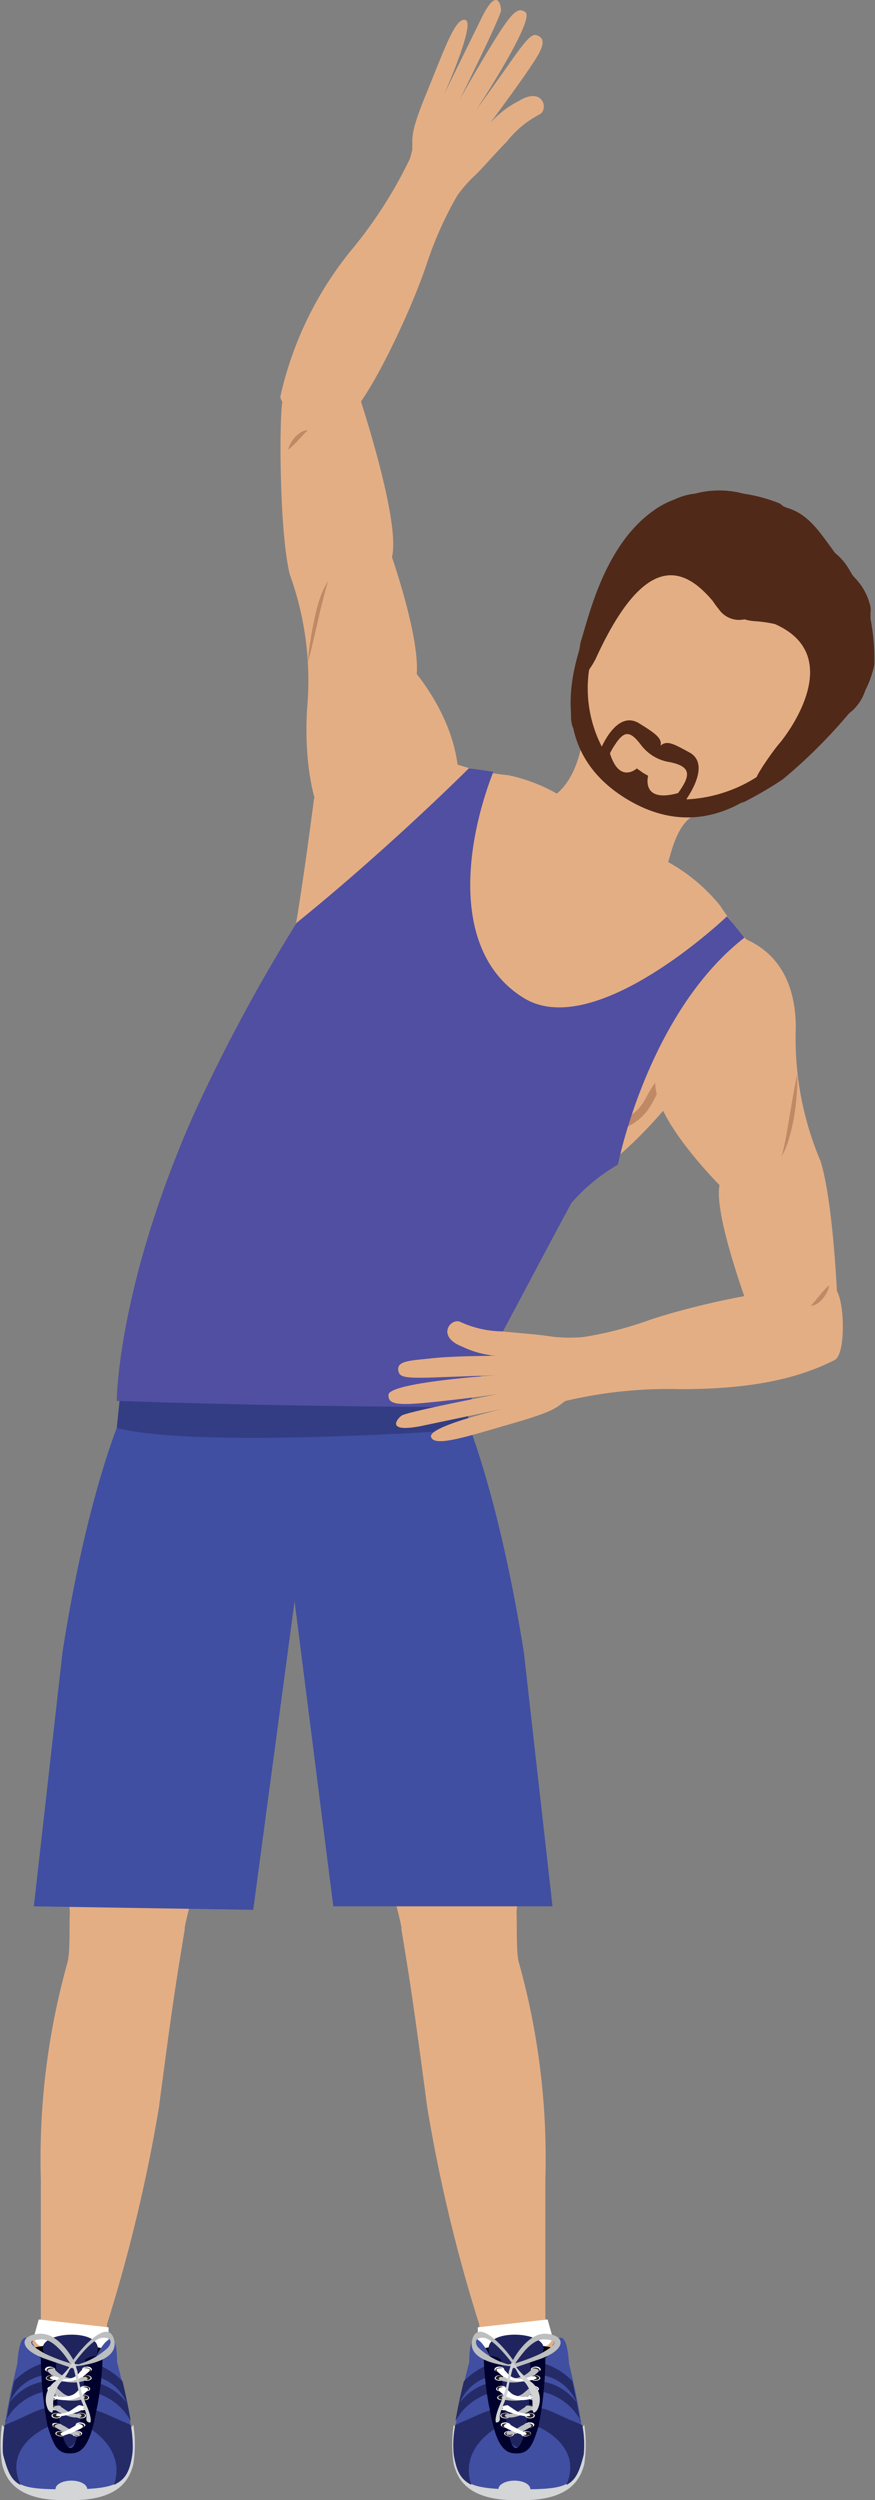 <svg xmlns="http://www.w3.org/2000/svg" viewBox="0 0 50.14 143.18"><rect x="0" y="0" width="50.14" height="143.18" fill="#808080" stroke="none"/><defs><style>.cls-1{fill:#e4ae84;}.cls-2{fill:#0d0b42;}.cls-11,.cls-12,.cls-13,.cls-15,.cls-2,.cls-4,.cls-6,.cls-7,.cls-8,.cls-9{fill-rule:evenodd;}.cls-3,.cls-7{fill:#404fa2;}.cls-14,.cls-4{fill:#fff;}.cls-5,.cls-8{fill:#d3d5d6;}.cls-6{fill:#000007;}.cls-9{fill:#252b67;}.cls-10{fill:#20245e;}.cls-11{fill:#00002d;}.cls-12{fill:#231f20;}.cls-13{fill:#bcbec0;}.cls-15{fill:#d1d3d4;}.cls-16{fill:#502919;}.cls-17{fill:#333d83;}.cls-18{opacity:0.26;}.cls-19{fill:#511d06;}.cls-20{fill:#504fa1;}</style></defs><g id="Layer_2" data-name="Layer 2"><g id="Capa_1" data-name="Capa 1"><path class="cls-1" d="M31.66,68.69c7.17-3.25,12.13-13.88,11.89-14.1l-.12-.11a14.86,14.86,0,0,1-2.17-2.62,10.24,10.24,0,0,0-3.87-2.93l-4-2.45a9.79,9.79,0,0,0-4.25-2.08,14.07,14.07,0,0,1-3.25-.72l-.16-.06L18,45.71s-1,7.73-1.33,8.52C13.24,62.4,8,70.43,6.92,79.57c-.18,1.5,7.68-1.7,7.18.16,0,0,.86.58,1.1.69s1.15.7,1.15.7c1.44-1.28,6.53,4.48,7.53,3.33C26.75,81.15,23.59,72.33,31.66,68.69Z"/><path class="cls-2" d="M6.54,134.09A9.6,9.6,0,0,0,1.47,134a20.92,20.92,0,0,0,.1,4.41c.19,0,4.39-1.56,4.47-1.67S6.54,134.09,6.54,134.09Z"/><path class="cls-1" d="M4.07,108.88c-.16.62,0,2.61-.19,3.47a41.61,41.61,0,0,0-1.54,12.46c0,5,0,8,0,8l3.77.37a91.86,91.86,0,0,0,3-12.5c.86-6.6,1.05-7.55,1.48-10.21C10.34,109.49,4.58,108.25,4.07,108.88Z"/><path class="cls-1" d="M4.22,111.07c.12,1.1,5.85,1.3,6.35-.59.65-3.91,8.38-24.4,3.36-26.83,0,0-5.28-9.1-7.57-.55C4.67,89.4,4.16,102.18,4,104.85A23.56,23.56,0,0,0,4.22,111.07Z"/><path class="cls-1" d="M6.12,136.91c.13-.83.38-.87.09-1.89a15,15,0,0,1,.12-4l-3.52,0a17.77,17.77,0,0,1-2,5.23Z"/><path class="cls-3" d="M7,81S5,85.46,3.58,94.64L1.94,109.18l12.57.2L17,90.81l.25-2.94L17,82.28Z"/><path class="cls-4" d="M1.94,133.84l.28-1,4,.45,0,1.19S2.08,135.23,1.94,133.84Z"/><path class="cls-5" d="M.12,138.86a7.6,7.6,0,0,0,0,2.27c.2.76.72,2.18,3.92,2.05l0-.67S.1,139,.12,138.86Z"/><path class="cls-5" d="M7.64,138.86a7.37,7.37,0,0,1,0,2.27c-.2.76-.71,2.18-3.92,2.05l0-.67S7.66,139,7.64,138.86Z"/><path class="cls-6" d="M1.52,134.55a9.19,9.19,0,0,1,4.58,0,5,5,0,0,1-.7,1.65,10,10,0,0,1-2.69.51C2.64,136.67,1.52,134.55,1.52,134.55Z"/><path class="cls-7" d="M6.71,135.28c0-2.61-1.1-.56-1.19-.33-.15.4-3.12.4-3.28,0-.09-.23-1.05-2.52-1.25.43,0,0-1,4-.81,5.19.49,1.83.81,2,3.7,2s3.45-.33,3.7-2C7.8,139.34,6.71,135.28,6.71,135.28Z"/><path class="cls-8" d="M5,142.56c0,.28-.41.28-.91.28s-.91,0-.91-.28.41-.49.91-.49S5,142.29,5,142.56Z"/><path class="cls-9" d="M7.58,140.57a6.08,6.08,0,0,0-.09-1.68,5.34,5.34,0,0,0-.5-.23c-.92-.36-2.58-1.41-2,.33,0,0,2.27,1.17,1.54,3.32C7.22,142,7.44,141.5,7.58,140.57Z"/><path class="cls-9" d="M.29,138.7A3.34,3.34,0,0,1,2.44,137l0-.59a3,3,0,0,0-1.88,1.18,2.6,2.6,0,0,1,1.86-1.54l0-.69a4,4,0,0,0-1.6,1c-.15.65-.33,1.49-.45,2.28Z"/><path class="cls-9" d="M5.39,136.07a2.61,2.61,0,0,1,1.86,1.54,3.06,3.06,0,0,0-1.88-1.18l0,.59a3.3,3.3,0,0,1,2.12,1.64c-.13-.79-.31-1.63-.47-2.28a3.93,3.93,0,0,0-1.56-1Z"/><path class="cls-9" d="M2.73,139c1-2-1-.69-1.95-.33-.16.07-.34.14-.52.23a6.88,6.88,0,0,0-.08,1.68c.26,1,.46,1.46,1,1.74C.15,140.06,2.73,139,2.73,139Z"/><path class="cls-10" d="M2.5,134.71s.39,4.73,1,5.26,1-.06,1.41-1.81.68-3.53.68-3.53.2-.62-.81-.85S2.14,133.9,2.5,134.71Z"/><path class="cls-11" d="M3.24,135.17s-.13-.29-.9-.21a21.54,21.54,0,0,0,.39,4c.36,1.11.54,1.64,1.47,1.54s1.15-1.6,1.4-2.82a17.68,17.68,0,0,0,.28-2.7,1.18,1.18,0,0,0-1,.16s-.16,5-.83,5.06S3.09,136.29,3.24,135.17Z"/><path class="cls-4" d="M4.85,135.83a.41.41,0,0,0,.38-.06c.08-.07,0-.17-.1-.21a.43.43,0,0,0-.39.06C4.67,135.69,4.71,135.79,4.85,135.83Z"/><path class="cls-12" d="M4.88,135.8a.31.31,0,0,0,.3,0c.07-.06,0-.14-.08-.17a.33.33,0,0,0-.3,0C4.73,135.69,4.77,135.77,4.88,135.8Z"/><path class="cls-4" d="M4.72,136.91a.44.44,0,0,0,.39,0c.09-.07.07-.17-.06-.22a.44.44,0,0,0-.39,0C4.56,136.76,4.59,136.86,4.72,136.91Z"/><path class="cls-12" d="M4.75,136.89a.37.37,0,0,0,.31,0c.08-.06.06-.13,0-.17a.39.39,0,0,0-.32,0C4.63,136.77,4.65,136.84,4.75,136.89Z"/><path class="cls-4" d="M4.49,138a.47.47,0,0,0,.4,0c.1-.07.1-.17,0-.22a.41.41,0,0,0-.39,0C4.37,137.79,4.37,137.89,4.49,138Z"/><path class="cls-12" d="M4.53,137.93a.34.34,0,0,0,.31,0c.09,0,.08-.13,0-.17a.37.37,0,0,0-.31,0C4.43,137.8,4.44,137.88,4.53,137.93Z"/><path class="cls-4" d="M4.39,139a.46.46,0,0,0,.4,0c.12-.05.15-.15,0-.22a.44.44,0,0,0-.39,0C4.32,138.83,4.3,138.93,4.39,139Z"/><path class="cls-12" d="M4.44,139a.37.37,0,0,0,.31,0c.1,0,.12-.11,0-.17a.39.39,0,0,0-.32,0C4.38,138.85,4.36,138.92,4.44,139Z"/><path class="cls-4" d="M4.83,136.33a.43.43,0,0,0,.39-.06c.08-.07,0-.17-.1-.21a.43.43,0,0,0-.39.05C4.65,136.19,4.7,136.28,4.83,136.33Z"/><path class="cls-12" d="M4.86,136.3a.36.36,0,0,0,.31-.05c.06-.06,0-.13-.08-.17a.36.36,0,0,0-.31,0C4.72,136.19,4.76,136.26,4.86,136.3Z"/><path class="cls-4" d="M4.65,137.41a.43.43,0,0,0,.4,0c.09-.07.07-.16-.06-.22a.44.44,0,0,0-.39,0C4.5,137.27,4.53,137.36,4.65,137.41Z"/><path class="cls-12" d="M4.69,137.39a.33.33,0,0,0,.31,0c.08-.05.06-.13,0-.17a.36.36,0,0,0-.32,0C4.57,137.27,4.59,137.35,4.69,137.39Z"/><path class="cls-4" d="M4.45,138.46a.47.47,0,0,0,.4,0c.11-.06.1-.16,0-.22a.43.43,0,0,0-.4,0C4.33,138.3,4.34,138.4,4.45,138.46Z"/><path class="cls-12" d="M4.49,138.43a.36.36,0,0,0,.32,0c.08-.05.08-.13,0-.18a.4.4,0,0,0-.32,0C4.4,138.31,4.4,138.39,4.49,138.43Z"/><path class="cls-4" d="M4.2,139.49a.41.41,0,0,0,.39,0c.13-.05.15-.14.06-.21a.44.44,0,0,0-.39,0C4.13,139.33,4.1,139.42,4.2,139.49Z"/><path class="cls-12" d="M4.25,139.47a.33.33,0,0,0,.31,0c.1,0,.12-.12,0-.17a.33.33,0,0,0-.31,0C4.19,139.34,4.17,139.42,4.25,139.47Z"/><path class="cls-4" d="M3,135.83a.43.43,0,0,1-.39-.06c-.08-.07,0-.17.1-.21a.43.43,0,0,1,.39.06C3.22,135.69,3.17,135.79,3,135.83Z"/><path class="cls-12" d="M3,135.8a.33.33,0,0,1-.31,0c-.06-.06,0-.14.08-.17a.36.36,0,0,1,.31,0C3.15,135.69,3.11,135.77,3,135.8Z"/><path class="cls-13" d="M5,136.19c-.06-.06-.06-.1-.44,0a1.48,1.48,0,0,1-1.47-.55s-.47,0-.33.2a2,2,0,0,0,1.21.6H4a2.25,2.25,0,0,0,.44,0C5.05,136.34,5.06,136.25,5,136.19Z"/><path class="cls-4" d="M3.17,136.91a.46.46,0,0,1-.4,0c-.09-.07-.06-.17.06-.22a.46.46,0,0,1,.4,0C3.32,136.76,3.29,136.86,3.17,136.91Z"/><path class="cls-12" d="M3.13,136.89a.37.37,0,0,1-.31,0c-.07-.06,0-.13.05-.17a.37.37,0,0,1,.31,0C3.25,136.77,3.23,136.84,3.13,136.89Z"/><path class="cls-13" d="M4.85,137.29c0-.07,0-.12-.44,0l-.22,0c-.57-.11-.56-.24-1-.57,0,0-.48,0-.29.22a3.81,3.81,0,0,0,.59.36c0,.1.21.21.74.19S4.89,137.35,4.85,137.29Z"/><path class="cls-4" d="M3.4,138a.47.47,0,0,1-.4,0c-.11-.07-.1-.17,0-.22a.43.43,0,0,1,.4,0C3.51,137.79,3.51,137.89,3.4,138Z"/><path class="cls-12" d="M3.36,137.93a.36.36,0,0,1-.32,0c-.09,0-.08-.13,0-.17a.4.4,0,0,1,.32,0C3.45,137.8,3.45,137.88,3.36,137.93Z"/><path class="cls-13" d="M4.67,138.35s0-.08-.1-.09l-.08,0c-.63-.06-.6-.18-1.12-.49,0,0-.48,0-.24.24l.27.15C4.33,138.64,4.7,138.41,4.67,138.35Z"/><path class="cls-4" d="M3.49,139a.44.44,0,0,1-.39,0C3,139,3,138.88,3,138.81a.44.44,0,0,1,.39,0C3.56,138.83,3.58,138.93,3.49,139Z"/><path class="cls-12" d="M3.44,139a.37.37,0,0,1-.31,0c-.1,0-.12-.11,0-.17a.37.37,0,0,1,.31,0C3.5,138.85,3.52,138.92,3.44,139Z"/><path class="cls-13" d="M4.46,139.28c-.53-.09-.46-.21-1.06-.47,0,0-.46.07-.16.25a2.88,2.88,0,0,0,1.14.42l.15,0S4.69,139.32,4.46,139.28Z"/><path class="cls-4" d="M3.05,136.33a.43.43,0,0,1-.39-.06c-.08-.07,0-.17.11-.21a.41.41,0,0,1,.38.05C3.23,136.19,3.18,136.28,3.05,136.33Z"/><path class="cls-12" d="M3,136.3a.36.36,0,0,1-.31-.05c-.06-.06,0-.13.09-.17a.34.34,0,0,1,.3,0C3.16,136.19,3.13,136.26,3,136.3Z"/><path class="cls-4" d="M4.8,135.63c-.29.27-.34.41-.57.52a1.1,1.1,0,0,1-.9,0c-.39-.11-.38-.05-.45,0s0,.13.59.22a1.81,1.81,0,0,0,1.65-.58C5.27,135.6,4.8,135.63,4.8,135.63Z"/><path class="cls-4" d="M3.23,137.41a.43.43,0,0,1-.4,0c-.09-.07-.06-.16.06-.22a.46.46,0,0,1,.4,0C3.38,137.27,3.35,137.36,3.23,137.41Z"/><path class="cls-12" d="M3.19,137.39a.33.33,0,0,1-.31,0c-.07-.05,0-.13.05-.17a.33.33,0,0,1,.31,0C3.31,137.27,3.29,137.35,3.19,137.39Z"/><path class="cls-14" d="M5,136.93c.19-.22-.29-.22-.29-.22-.45.34-.32.45-1,.56a1,1,0,0,1-.26,0c-.4-.08-.39,0-.44,0s0,.15.63.19A1.69,1.69,0,0,0,5,136.93Z"/><path class="cls-14" d="M4.6,137.2v0Z"/><path class="cls-4" d="M3.43,138.46a.47.47,0,0,1-.4,0c-.11-.06-.1-.16,0-.22a.43.43,0,0,1,.4,0C3.55,138.3,3.55,138.4,3.43,138.46Z"/><path class="cls-12" d="M3.39,138.43a.34.34,0,0,1-.31,0c-.09-.05-.09-.13,0-.18a.4.4,0,0,1,.32,0C3.49,138.31,3.48,138.39,3.39,138.43Z"/><path class="cls-4" d="M4.52,137.75c-.53.31-.5.43-1.13.49l-.08,0c-.08,0-.08.05-.1.09s.25.16,1.27-.21a2,2,0,0,0,.27-.15C5,137.78,4.52,137.75,4.52,137.75Z"/><path class="cls-4" d="M3.68,139.49a.41.41,0,0,1-.39,0c-.13-.05-.15-.14-.06-.21a.46.46,0,0,1,.4,0C3.75,139.33,3.78,139.42,3.68,139.49Z"/><path class="cls-12" d="M3.64,139.47a.34.34,0,0,1-.31,0c-.1,0-.13-.12-.05-.17a.33.33,0,0,1,.31,0C3.69,139.34,3.71,139.42,3.64,139.47Z"/><path class="cls-4" d="M4.48,138.81a5.73,5.73,0,0,1-1,.54.09.09,0,0,1,0,.05c0,.07.06.23,1.17-.32l0,0C4.94,138.88,4.48,138.81,4.48,138.81Z"/><path class="cls-13" d="M4.06,135.54s2.83-.12,2.48-1.53-2.15.77-2.49,1.38l.17,0s1-1.46,1.66-1.5.46.43.27.6a4.31,4.31,0,0,1-1.65.92c-.06,0-.27-.05-.34,0S4.15,135.52,4.06,135.54Z"/><path class="cls-13" d="M4.23,135.21s-.84-1.65-2-1.55-1.16.92.43,1.46l1.58.54v-.25a9.91,9.91,0,0,1-1.68-.62c-.53-.3-1.06-.66-.57-.76s.85-.1,1.48.58c.3.32.49.68.62.82s.22,0,.22,0Z"/><path class="cls-15" d="M4,135.68a2.9,2.9,0,0,1-.56.81,2,2,0,0,0-.37,1.5s-.08.19-.08.19-.17,0-.28-.28a1.29,1.29,0,0,1,.51-1.55c.78-.67.88-1,.88-1S4.48,135.32,4,135.68Z"/><path class="cls-15" d="M4.12,135.3a13.27,13.27,0,0,1,.36,1.53c.07.56.52,1.32.47,1.63s.22.28.22.28.17-.14-.29-1.17a6.49,6.49,0,0,1-.44-1.75C4.32,135.47,4.33,135.34,4.12,135.3Z"/><path class="cls-2" d="M27.06,134.09a9.6,9.6,0,0,1,5.07-.12,22.36,22.36,0,0,1-.1,4.41c-.2,0-4.39-1.56-4.48-1.67S27.06,134.09,27.06,134.09Z"/><path class="cls-1" d="M29.53,108.88c.16.62,0,2.61.19,3.47a41.6,41.6,0,0,1,1.53,12.46v8l-3.77.37a90.26,90.26,0,0,1-3-12.5c-.87-6.6-1.05-7.55-1.48-10.21C23.25,109.49,29,108.25,29.53,108.88Z"/><path class="cls-1" d="M27.47,136.91c-.12-.83-.38-.87-.08-1.89a15.45,15.45,0,0,0-.12-4l3.52,0a17.45,17.45,0,0,0,2,5.23Z"/><path class="cls-4" d="M31.66,133.84l-.28-1-4,.45,0,1.19S31.52,135.23,31.66,133.84Z"/><path class="cls-5" d="M33.48,138.86a7.6,7.6,0,0,1,0,2.27c-.21.76-.72,2.18-3.93,2.05l-.05-.67S33.5,139,33.48,138.86Z"/><path class="cls-5" d="M26,138.86a7.6,7.6,0,0,0,0,2.27c.21.76.72,2.18,3.93,2.05l0-.67S25.94,139,26,138.86Z"/><path class="cls-6" d="M32.08,134.55a9.19,9.19,0,0,0-4.58,0,4.81,4.81,0,0,0,.7,1.65,9.93,9.93,0,0,0,2.69.51C31,136.67,32.08,134.55,32.08,134.55Z"/><path class="cls-7" d="M26.89,135.28c0-2.61,1.1-.56,1.19-.33.15.4,3.12.4,3.27,0,.09-.23,1.06-2.52,1.26.43,0,0,1,4,.8,5.19-.48,1.83-.8,2-3.7,2s-3.44-.33-3.69-2C25.8,139.34,26.89,135.28,26.89,135.28Z"/><path class="cls-8" d="M28.56,142.56c0,.28.41.28.92.28s.91,0,.91-.28-.41-.49-.91-.49S28.56,142.29,28.56,142.56Z"/><path class="cls-9" d="M26,140.57a5.71,5.71,0,0,1,.09-1.68,4.38,4.38,0,0,1,.5-.23c.92-.36,2.58-1.41,1.95.33,0,0-2.26,1.17-1.53,3.32C26.38,142,26.15,141.5,26,140.57Z"/><path class="cls-9" d="M33.31,138.7A3.34,3.34,0,0,0,31.16,137l0-.59a3.06,3.06,0,0,1,1.88,1.18,2.6,2.6,0,0,0-1.86-1.54l0-.69a4,4,0,0,1,1.61,1c.15.65.32,1.49.45,2.28Z"/><path class="cls-9" d="M28.21,136.07a2.6,2.6,0,0,0-1.86,1.54,3.06,3.06,0,0,1,1.88-1.18l0,.59a3.33,3.33,0,0,0-2.13,1.64c.13-.79.32-1.63.48-2.28a4,4,0,0,1,1.55-1Z"/><path class="cls-9" d="M30.86,139c-.94-2,1-.69,2-.33.16.07.34.14.51.23a6,6,0,0,1,.08,1.68c-.25,1-.46,1.46-1,1.74C33.44,140.06,30.86,139,30.86,139Z"/><path class="cls-10" d="M31.1,134.71s-.39,4.73-1,5.26-1.05-.06-1.41-1.81-.68-3.53-.68-3.53-.2-.62.81-.85S31.46,133.9,31.1,134.71Z"/><path class="cls-11" d="M30.36,135.17s.12-.29.89-.21a20.69,20.69,0,0,1-.39,4c-.35,1.11-.54,1.64-1.46,1.54s-1.16-1.6-1.4-2.82a17.68,17.68,0,0,1-.28-2.7,1.15,1.15,0,0,1,1,.16s.16,5,.83,5.06S30.51,136.29,30.36,135.17Z"/><path class="cls-4" d="M28.75,135.83a.43.43,0,0,1-.39-.06c-.07-.07,0-.17.11-.21a.41.41,0,0,1,.38.06C28.93,135.69,28.89,135.79,28.75,135.83Z"/><path class="cls-12" d="M28.72,135.8a.33.33,0,0,1-.31,0c-.06-.06,0-.14.09-.17a.34.34,0,0,1,.3,0C28.86,135.69,28.83,135.77,28.72,135.8Z"/><path class="cls-4" d="M28.88,136.91a.44.44,0,0,1-.39,0c-.1-.07-.07-.17.06-.22a.44.44,0,0,1,.39,0C29,136.76,29,136.86,28.88,136.91Z"/><path class="cls-12" d="M28.85,136.89a.39.39,0,0,1-.32,0c-.07-.06-.05-.13,0-.17a.37.37,0,0,1,.31,0C29,136.77,29,136.84,28.85,136.89Z"/><path class="cls-4" d="M29.11,138a.47.47,0,0,1-.4,0c-.1-.07-.1-.17,0-.22a.43.43,0,0,1,.4,0C29.23,137.79,29.22,137.89,29.11,138Z"/><path class="cls-12" d="M29.07,137.93a.36.36,0,0,1-.32,0c-.08,0-.08-.13,0-.17a.4.4,0,0,1,.32,0C29.17,137.8,29.16,137.88,29.07,137.93Z"/><path class="cls-4" d="M29.21,139a.46.46,0,0,1-.4,0c-.12-.05-.15-.15-.06-.22a.46.46,0,0,1,.4,0C29.27,138.83,29.3,138.93,29.21,139Z"/><path class="cls-12" d="M29.16,139a.37.37,0,0,1-.31,0c-.1,0-.12-.11-.05-.17a.37.37,0,0,1,.31,0C29.21,138.85,29.23,138.92,29.16,139Z"/><path class="cls-4" d="M28.76,136.33a.41.41,0,0,1-.38-.06c-.08-.07,0-.17.1-.21a.43.43,0,0,1,.39.05C29,136.19,28.9,136.28,28.76,136.33Z"/><path class="cls-12" d="M28.74,136.3a.36.36,0,0,1-.31-.05c-.06-.06,0-.13.08-.17a.36.36,0,0,1,.31,0C28.88,136.19,28.84,136.26,28.74,136.3Z"/><path class="cls-4" d="M28.94,137.41a.41.41,0,0,1-.39,0c-.1-.07-.07-.16.06-.22a.44.44,0,0,1,.39,0C29.09,137.27,29.07,137.36,28.94,137.41Z"/><path class="cls-12" d="M28.91,137.39a.33.33,0,0,1-.31,0c-.08-.05-.06-.13,0-.17a.33.33,0,0,1,.31,0C29,137.27,29,137.35,28.91,137.39Z"/><path class="cls-4" d="M29.15,138.46a.47.47,0,0,1-.4,0c-.11-.06-.1-.16,0-.22a.43.43,0,0,1,.4,0C29.27,138.3,29.26,138.4,29.15,138.46Z"/><path class="cls-12" d="M29.11,138.43a.36.36,0,0,1-.32,0c-.09-.05-.08-.13,0-.18a.4.4,0,0,1,.32,0C29.2,138.31,29.2,138.39,29.11,138.43Z"/><path class="cls-4" d="M29.4,139.49a.43.43,0,0,1-.4,0c-.12-.05-.15-.14-.05-.21a.44.44,0,0,1,.39,0C29.47,139.33,29.49,139.42,29.4,139.49Z"/><path class="cls-12" d="M29.35,139.47a.33.33,0,0,1-.31,0c-.1,0-.12-.12-.05-.17a.36.36,0,0,1,.32,0C29.41,139.34,29.43,139.42,29.35,139.47Z"/><path class="cls-4" d="M30.56,135.83a.43.43,0,0,0,.39-.06c.08-.07,0-.17-.1-.21a.43.43,0,0,0-.39.06C30.38,135.69,30.43,135.79,30.56,135.83Z"/><path class="cls-12" d="M30.59,135.8a.33.33,0,0,0,.31,0c.06-.06,0-.14-.08-.17a.36.36,0,0,0-.31,0C30.45,135.69,30.48,135.77,30.59,135.8Z"/><path class="cls-13" d="M28.6,136.19c.06-.06,0-.1.44,0a1.48,1.48,0,0,0,1.47-.55s.47,0,.33.2a2,2,0,0,1-1.21.6h0a2.25,2.25,0,0,1-.44,0C28.54,136.34,28.54,136.25,28.6,136.19Z"/><path class="cls-4" d="M30.43,136.91a.46.46,0,0,0,.4,0c.09-.07.06-.17-.06-.22a.46.46,0,0,0-.4,0C30.28,136.76,30.31,136.86,30.43,136.91Z"/><path class="cls-12" d="M30.47,136.89a.37.37,0,0,0,.31,0c.07-.06,0-.13-.05-.17a.37.37,0,0,0-.31,0C30.35,136.77,30.37,136.84,30.47,136.89Z"/><path class="cls-13" d="M28.75,137.29c.05-.07,0-.12.44,0l.22,0c.57-.11.56-.24,1-.57,0,0,.47,0,.28.22a4,4,0,0,1-.58.36c0,.1-.22.21-.75.19S28.7,137.35,28.75,137.29Z"/><path class="cls-4" d="M30.2,138a.47.47,0,0,0,.4,0c.11-.07.1-.17,0-.22a.43.43,0,0,0-.4,0C30.08,137.79,30.09,137.89,30.2,138Z"/><path class="cls-12" d="M30.24,137.93a.36.36,0,0,0,.32,0c.08,0,.08-.13,0-.17a.4.4,0,0,0-.32,0C30.15,137.8,30.15,137.88,30.24,137.93Z"/><path class="cls-13" d="M28.93,138.35s0-.08.1-.09l.08,0c.63-.06.59-.18,1.12-.49,0,0,.47,0,.24.24l-.27.15C29.26,138.64,28.9,138.41,28.93,138.35Z"/><path class="cls-4" d="M30.11,139a.44.44,0,0,0,.39,0c.13-.05.15-.15.06-.22a.46.46,0,0,0-.4,0C30,138.83,30,138.93,30.11,139Z"/><path class="cls-12" d="M30.15,139a.39.39,0,0,0,.32,0c.1,0,.11-.11,0-.17a.37.37,0,0,0-.31,0C30.1,138.85,30.08,138.92,30.15,139Z"/><path class="cls-13" d="M29.07,139.45l.15,0a2.88,2.88,0,0,0,1.14-.42c.29-.18-.16-.25-.16-.25-.61.26-.53.38-1.06.47C28.91,139.32,29.07,139.45,29.07,139.45Z"/><path class="cls-4" d="M30.55,136.33a.41.41,0,0,0,.38-.06c.08-.07,0-.17-.1-.21a.41.41,0,0,0-.38.05C30.37,136.19,30.41,136.28,30.55,136.33Z"/><path class="cls-12" d="M30.58,136.3a.34.34,0,0,0,.3-.05c.07-.06,0-.13-.08-.17a.34.34,0,0,0-.3,0C30.43,136.19,30.47,136.26,30.58,136.3Z"/><path class="cls-4" d="M28.8,135.63c.28.27.34.41.57.52a1.1,1.1,0,0,0,.9,0c.38-.11.38-.05.45,0s.05.13-.59.22a1.81,1.81,0,0,1-1.65-.58C28.33,135.6,28.8,135.63,28.8,135.63Z"/><path class="cls-4" d="M30.37,137.41a.41.41,0,0,0,.39,0c.1-.07.07-.16-.05-.22a.46.46,0,0,0-.4,0C30.22,137.27,30.24,137.36,30.37,137.41Z"/><path class="cls-12" d="M30.41,137.39a.34.34,0,0,0,.31,0c.07-.05.05-.13,0-.17a.33.33,0,0,0-.31,0C30.29,137.27,30.31,137.35,30.41,137.39Z"/><path class="cls-14" d="M28.61,136.93c-.19-.22.28-.22.28-.22.46.34.33.45,1,.56a.86.86,0,0,0,.25,0c.41-.08.39,0,.44,0s0,.15-.62.19A1.67,1.67,0,0,1,28.61,136.93Z"/><path class="cls-14" d="M29,137.2v0S29,137.21,29,137.2Z"/><path class="cls-4" d="M30.17,138.46a.47.47,0,0,0,.4,0c.1-.06.1-.16,0-.22a.43.43,0,0,0-.4,0C30.05,138.3,30.05,138.4,30.17,138.46Z"/><path class="cls-12" d="M30.21,138.43a.34.34,0,0,0,.31,0c.09-.05.08-.13,0-.18a.37.37,0,0,0-.31,0C30.11,138.31,30.12,138.39,30.21,138.43Z"/><path class="cls-4" d="M29.08,137.75c.53.31.49.43,1.13.49l.08,0c.07,0,.08.05.09.09s-.24.16-1.27-.21a2.26,2.26,0,0,1-.26-.15C28.61,137.78,29.08,137.75,29.08,137.75Z"/><path class="cls-4" d="M29.91,139.49a.43.43,0,0,0,.4,0c.12-.05.15-.14.06-.21a.46.46,0,0,0-.4,0C29.85,139.33,29.82,139.42,29.91,139.49Z"/><path class="cls-12" d="M30,139.47a.34.34,0,0,0,.31,0c.1,0,.12-.12.05-.17a.33.33,0,0,0-.31,0C29.91,139.34,29.89,139.42,30,139.47Z"/><path class="cls-4" d="M29,139.06l0,0c1.11.55,1.18.39,1.16.32v-.05a6,6,0,0,1-1.05-.54S28.66,138.88,29,139.06Z"/><path class="cls-13" d="M29.53,135.54s-2.82-.12-2.47-1.53,2.14.77,2.48,1.38l-.16,0s-1.06-1.46-1.67-1.5-.46.43-.26.6a4.22,4.22,0,0,0,1.65.92c.06,0,.27-.05.33,0S29.45,135.52,29.53,135.54Z"/><path class="cls-13" d="M29.37,135.21s.84-1.65,1.95-1.55,1.16.92-.42,1.46l-1.58.54v-.25a10.24,10.24,0,0,0,1.68-.62c.53-.3,1.06-.66.57-.76s-.85-.1-1.48.58a9.73,9.73,0,0,0-.62.82c-.14.14-.22,0-.22,0Z"/><path class="cls-15" d="M29.56,135.68a2.9,2.9,0,0,0,.56.81,2,2,0,0,1,.37,1.5s.08.19.08.19.17,0,.27-.28a1.26,1.26,0,0,0-.5-1.55c-.78-.67-.88-1-.88-1S29.12,135.32,29.56,135.68Z"/><path class="cls-15" d="M29.48,135.3a11.37,11.37,0,0,0-.36,1.53c-.07.56-.52,1.32-.48,1.63s-.21.28-.21.28-.17-.14.28-1.17a6.27,6.27,0,0,0,.45-1.75C29.28,135.47,29.27,135.34,29.48,135.3Z"/><path class="cls-1" d="M29.37,111.07c-.12,1.1-5.85,1.3-6.35-.59-.65-3.91-8.37-24.4-3.36-26.83,0,0,5.29-9.1,7.58-.55,1.69,6.3,2.19,19.08,2.39,21.75A23.14,23.14,0,0,1,29.37,111.07Z"/><path class="cls-3" d="M26.62,81s1.94,4.46,3.4,13.64l1.64,14.54H19.1L16.79,91l-.14-3.37v-5.3Z"/><path class="cls-1" d="M33.3,42.77s-.44,2.84-2.49,3.19,6.71,5.06,7.13,4.39.57-2.91,1.77-3.62C39.71,46.73,36.39,44.77,33.3,42.77Z"/><path class="cls-1" d="M46,42.53c-2.22,3.59-6.56,4.94-9.71,3s-3.89-6.43-1.67-10,6.56-4.94,9.7-3S48.17,38.93,46,42.53Z"/><path class="cls-1" d="M25.43,12.46A9,9,0,0,1,27,10.25c.73-.68.94-1,2.05-2.15a5.82,5.82,0,0,1,1.89-1.56c.51-.3.16-1.61-1.22-.75a5.48,5.48,0,0,0-1.63,1.26s1.48-2,2.16-3,1.16-1.73.59-2c-.29-.13-.49-.06-1.47,1.33s-2.1,2.95-2.1,2.95S30.72,1.09,30.1.69c-.4-.26-.69-.11-1.76,1.61s-2,3.41-2,3.41S28.68,1,28.71.59c0-.26-.21-1.42-1.13.47L25.44,5.42s1.81-4.06,1.24-4.27-1.19,1.62-2.22,4.13-.79,2.55-.84,3.32a12.8,12.8,0,0,1-1,2.72Z"/><path class="cls-16" d="M43.56,44.37a8.18,8.18,0,0,1-4.16,1.41c-.27,0-.31-.42-.58-.35-2.11.57-1.68-1-1.68-1l-.28-.16-.37-.26s-1,.92-1.55-.9c0-.16-.27,0-.36-.17a7.32,7.32,0,0,1-.83-4.54c.71-1.77.47-4.28-.51-1.31-.76,2.4-1.31,6.22,2.62,8.64,4.69,2.89,8.1-.86,8.67-1.26C45.45,43.85,44.83,42.93,43.56,44.37Z"/><path class="cls-16" d="M39.5,43.09c-.87-.47-1.28-.72-1.65-.38.11-.42-.31-.72-1.22-1.28C35.29,40.6,34.38,43,34.38,43l.18,1.41s1.06.09.68-.42-.53-.53,0-1.34.86-.81,1.48,0a2.54,2.54,0,0,0,1.67,1c1,.21,1.22.58.72,1.39s-.58.7-1.21.58,0,.52,0,.52l1.31-.2S40.85,43.82,39.5,43.09Z"/><path class="cls-16" d="M32.83,41.69s0-.58,0-1.35A2.12,2.12,0,0,0,32.83,41.69Z"/><path class="cls-16" d="M49.58,39.55a6,6,0,0,0,.52-1.47,12.21,12.21,0,0,0-.22-2.66,2.71,2.71,0,0,0,0-.29h0a1.24,1.24,0,0,0,0-.38,3.43,3.43,0,0,0-.9-1.66l-.13-.15-.16-.27a3.38,3.38,0,0,0-.84-1c-.91-1.24-1.52-2.22-2.76-2.59L44.89,29a1.46,1.46,0,0,0-.22-.17,9.11,9.11,0,0,0-2.08-.56,5.32,5.32,0,0,0-2.75,0,3.72,3.72,0,0,0-1.2.34,4.87,4.87,0,0,0-1.13.59c-2.9,2-3.78,6.17-4.24,7.58a32.31,32.31,0,0,0-.41,3.53,7,7,0,0,1,1-2.11,4.82,4.82,0,0,0,.28-.48c2.87-6.28,5.1-5.17,6.66-3.35l.05.06a4.85,4.85,0,0,0,.34.46,1.41,1.41,0,0,0,1.47.58,2.68,2.68,0,0,0,.66.11,7.81,7.81,0,0,1,1.08.16c4.08,1.79.81,6.2.26,6.84s-1.85,2.6-1.07,1.81c0-.05.11.28.42-.13,0,.05,0,0,0,0-.11,1-1.66,1.61-1.66,1.61a10,10,0,0,0,.9-.56L42.5,46a21.1,21.1,0,0,0,2.36-1.37,29.9,29.9,0,0,0,3.79-3.77A2.68,2.68,0,0,0,49.58,39.55Z"/><path class="cls-17" d="M6.92,79.57a130.39,130.39,0,0,0,19.74,0l.24,2.3S11.38,83,6.69,81.78Z"/><g class="cls-18"><path class="cls-19" d="M26.46,59.68a5.05,5.05,0,0,1-1.17-.12,7,7,0,0,1-1.12-.36,6.55,6.55,0,0,1-2-1.27A4.09,4.09,0,0,1,21,56a2.56,2.56,0,0,1,0-1.1,2.93,2.93,0,0,1,.4-1.05,12.12,12.12,0,0,0,.57-1.14,9.71,9.71,0,0,0,.1-1.19v-.25l-.06.19a10.58,10.58,0,0,1-1,2.15,3.24,3.24,0,0,0-.43,2.51,3.64,3.64,0,0,0,.53,1.17,4.73,4.73,0,0,0,.82,1,6.78,6.78,0,0,0,1,.75,7.7,7.7,0,0,0,1.12.54,5.85,5.85,0,0,0,2.45.37,4.13,4.13,0,0,0,1.2-.29,3.22,3.22,0,0,0,1-.7A3.45,3.45,0,0,1,26.46,59.68Z"/><path class="cls-19" d="M25.75,61.91a2.14,2.14,0,0,0-.42-.16,4.05,4.05,0,0,0-.9-.16,7.65,7.65,0,0,0-1.79.06c-.58.07-1.15.14-1.73.19-.29,0-.58.06-.87.07a6.48,6.48,0,0,1-.88,0,3.69,3.69,0,0,0,.86.25c.3,0,.6.07.9.08a13.19,13.19,0,0,0,1.78-.1c.58-.07,1.15-.14,1.72-.16a8.19,8.19,0,0,1,.86,0,3.18,3.18,0,0,1,.43.06,1.51,1.51,0,0,1,.41.13A1.08,1.08,0,0,0,25.75,61.91Z"/><path class="cls-19" d="M21.66,60.27a2.07,2.07,0,0,0,1.05,0,5.85,5.85,0,0,1-.92-.34A3.68,3.68,0,0,1,21,59.4a4.13,4.13,0,0,1-.65-.67,7.2,7.2,0,0,1-.59-.8,2.33,2.33,0,0,0,.26,1,2.56,2.56,0,0,0,.66.84A2.37,2.37,0,0,0,21.66,60.27Z"/><path class="cls-19" d="M23.18,66.78a4.2,4.2,0,0,1-.91-.28,2.57,2.57,0,0,1-.73-.48,4.36,4.36,0,0,1-.6-.68c-.17-.25-.34-.53-.51-.82a2.17,2.17,0,0,0,.18,1,2.35,2.35,0,0,0,.6.87,2,2,0,0,0,.95.48A1.76,1.76,0,0,0,23.18,66.78Z"/><path class="cls-19" d="M22,68.29a5.49,5.49,0,0,1-.81-.27,3.19,3.19,0,0,1-.65-.43,4.55,4.55,0,0,1-.53-.61c-.16-.22-.31-.46-.47-.72a1.78,1.78,0,0,0,.14.91,2,2,0,0,0,.53.78,1.83,1.83,0,0,0,.87.43A1.59,1.59,0,0,0,22,68.29Z"/><path class="cls-19" d="M19.53,69.33a5.11,5.11,0,0,1-.38-.41l-.39-.49a1.32,1.32,0,0,0,0,.68,1.6,1.6,0,0,0,.39.59,1.35,1.35,0,0,0,.66.31,1.08,1.08,0,0,0,.68-.12,5.34,5.34,0,0,1-.57-.25A2,2,0,0,1,19.53,69.33Z"/><path class="cls-19" d="M26.76,68.93a4.12,4.12,0,0,1-.87-.23,2.64,2.64,0,0,1-.76-.44,4.86,4.86,0,0,1-.66-.69,1.82,1.82,0,0,0,.38,1,2.07,2.07,0,0,0,.86.63,2.35,2.35,0,0,0,1,.15,2.2,2.2,0,0,0,1-.3C27.39,69,27.07,69,26.76,68.93Z"/><path class="cls-19" d="M26.56,70.56c-.31,0-.59,0-.86-.1a3.19,3.19,0,0,1-.78-.2,2.39,2.39,0,0,1-.67-.39,4.29,4.29,0,0,1-.61-.6,1.59,1.59,0,0,0,.33.87,1.75,1.75,0,0,0,.78.58,2.15,2.15,0,0,0,.94.13A1.91,1.91,0,0,0,26.56,70.56Z"/><path class="cls-19" d="M23.84,72a2,2,0,0,1-.48-.25,3.87,3.87,0,0,1-.47-.4,1,1,0,0,0,.2.67,1.19,1.19,0,0,0,.57.44,1.41,1.41,0,0,0,.7.08,1.29,1.29,0,0,0,.63-.25l-.62-.13A2.74,2.74,0,0,1,23.84,72Z"/><path class="cls-19" d="M37.61,62.73c.09-.17.19-.32.29-.48s.39-.54.61-.8c-.25.08-.5.16-.74.26-.07.1-.15.19-.22.3a4.32,4.32,0,0,0-.33.5c-.1.16-.19.35-.28.5a2.52,2.52,0,0,1-1.64,1.23,4.25,4.25,0,0,1-2.15-.07,6.49,6.49,0,0,1-2-.94,5.08,5.08,0,0,1-1.51-1.62,3,3,0,0,1-.38-1,2.87,2.87,0,0,1,0-1.13,2.77,2.77,0,0,0-.16,1.15,3.5,3.5,0,0,0,.3,1.14,5.06,5.06,0,0,0,1.5,1.81A6.52,6.52,0,0,0,33,64.62a4.65,4.65,0,0,0,2.4.1,3,3,0,0,0,1.12-.54,2.92,2.92,0,0,0,.81-.94C37.45,63.05,37.52,62.89,37.61,62.73Z"/><path class="cls-19" d="M29.94,68.26a3.19,3.19,0,0,0,.61.66,6.39,6.39,0,0,1-.4-.78c-.12-.27-.22-.54-.33-.81-.21-.54-.41-1.08-.6-1.63a8.33,8.33,0,0,0-.76-1.63,5.51,5.51,0,0,0-.54-.73,3.17,3.17,0,0,0-.34-.3,1.2,1.2,0,0,0-.4-.22,1.82,1.82,0,0,1,.31.31l.24.36a6.8,6.8,0,0,1,.39.76c.24.53.44,1.06.63,1.61a12.55,12.55,0,0,0,.72,1.64A8.65,8.65,0,0,0,29.94,68.26Z"/><path class="cls-19" d="M31.15,65.67a5.45,5.45,0,0,1-.72-.66,2,2,0,0,0,.45.94,2.37,2.37,0,0,0,.87.64,2.7,2.7,0,0,0,1,.21,2.39,2.39,0,0,0,1-.21c-.35,0-.67-.1-1-.17a5.13,5.13,0,0,1-.89-.28A3.23,3.23,0,0,1,31.15,65.67Z"/><path class="cls-19" d="M23.07,68.81c.31-.51.62-1,.9-1.57a16.48,16.48,0,0,0,.79-1.64c-.4.46-.76,1-1.11,1.44s-.68,1-1,1.52-.62,1-.91,1.57-.56,1.08-.79,1.65a17,17,0,0,0,1.12-1.45C22.42,69.84,22.75,69.33,23.07,68.81Z"/></g><path class="cls-1" d="M19.56,24.15a3.33,3.33,0,0,0,.64-.55c1.1-1.12,3.32-5.68,4.26-8.51a21,21,0,0,1,2.22-4.68L23.57,8.92a25.48,25.48,0,0,1-3.35,5.3,20.18,20.18,0,0,0-4.15,8.47C16,23.52,19.06,24.53,19.56,24.15Z"/><path class="cls-1" d="M18.56,22c0,.32,1.77-.09,1.77-.09s2.67,7.81,2.13,10c0,0,1.59,4.56,1.42,6.69C28.24,44.2,26.29,50.09,21,49.18c-2.82-.38-3.64-4.87-3.4-8.61a17.92,17.92,0,0,0-1-7.69C16,30.38,16,24,16.18,23,17.72,22.74,17.12,21.39,18.56,22Z"/><g class="cls-18"><path class="cls-19" d="M17.65,37.91c.21-.77.38-1.55.56-2.33.09-.39.18-.77.28-1.16s.2-.77.32-1.15a4.92,4.92,0,0,0-.51,1.09A12,12,0,0,0,18,35.53c-.08.39-.16.78-.21,1.18A8.09,8.09,0,0,0,17.65,37.91Z"/><path class="cls-19" d="M16.52,25.75a4.36,4.36,0,0,0,.58-.55l.26-.28a3.7,3.7,0,0,1,.28-.28.72.72,0,0,0-.4.12,1.7,1.7,0,0,0-.33.27,2,2,0,0,0-.24.33A1.22,1.22,0,0,0,16.52,25.75Z"/></g><path class="cls-1" d="M45.7,77.48c0-.32-1.77.19-1.77.19s-3.11-7.64-2.7-9.8c0,0-3.73-3.73-3.68-5.86-2.66-5.54-2.33-9.32,3.05-8.72,2.84.21,5,1.84,5,5.58a17.94,17.94,0,0,0,1.42,7.63c.77,2.46,1.05,8.78,1,9.86C46.49,76.69,47.17,78,45.7,77.48Z"/><path class="cls-20" d="M26.87,44S22.33,48.54,17,52.85a97.21,97.21,0,0,0-5.91,11C6.71,73.76,6.69,80.23,6.69,80.23s9.28.35,20.14.35c0,0,1.4-3.39,1.09-2.69s3.76-7.06,4.83-9a10.43,10.43,0,0,1,2.66-2.19s1.7-8.68,7.25-13l-1-1.22S34.11,59.7,30,57.15s-3.41-8.63-1.73-12.95Z"/><path class="cls-1" d="M34.39,76.44a9,9,0,0,1-2.69.12c-1-.15-1.33-.15-2.95-.31a5.89,5.89,0,0,1-2.39-.55c-.55-.22-1.38.85.14,1.43a5.33,5.33,0,0,0,2,.52s-2.46,0-3.73.14-2.07.13-1.94.74c.08.31.25.42,2,.36l3.62-.13s-6.25.41-6.19,1.14c0,.48.33.62,2.35.42s3.93-.48,3.93-.48-5.15,1-5.52,1.23c-.21.14-1,1,1.07.61l4.76-1s-4.32,1-4.15,1.61,2,0,4.64-.76,2.5-.93,3.14-1.35a13.1,13.1,0,0,1,2.75-.88Z"/><path class="cls-1" d="M47.77,73.77a9.13,9.13,0,0,0-1.36.09c-1.56-.2-6.53.82-9.34,1.79A20.37,20.37,0,0,1,32,76.75l.43,3.48A25.5,25.5,0,0,1,39,79.56c4.14,0,6.79-.63,8.85-1.68C48.53,77.46,48.38,73.94,47.77,73.77Z"/><g class="cls-18"><path class="cls-19" d="M45.68,61.53c-.17.79-.29,1.58-.43,2.36-.06.39-.13.78-.2,1.18s-.16.77-.26,1.17a5,5,0,0,0,.45-1.13,11.86,11.86,0,0,0,.27-1.18c.06-.39.11-.79.14-1.19A9.78,9.78,0,0,0,45.68,61.53Z"/><path class="cls-19" d="M47.52,73.61a3.73,3.73,0,0,0-.55.58l-.25.3-.26.3a.85.85,0,0,0,.4-.15,1.38,1.38,0,0,0,.3-.29,1.56,1.56,0,0,0,.23-.34A1.25,1.25,0,0,0,47.52,73.61Z"/></g></g></g></svg>